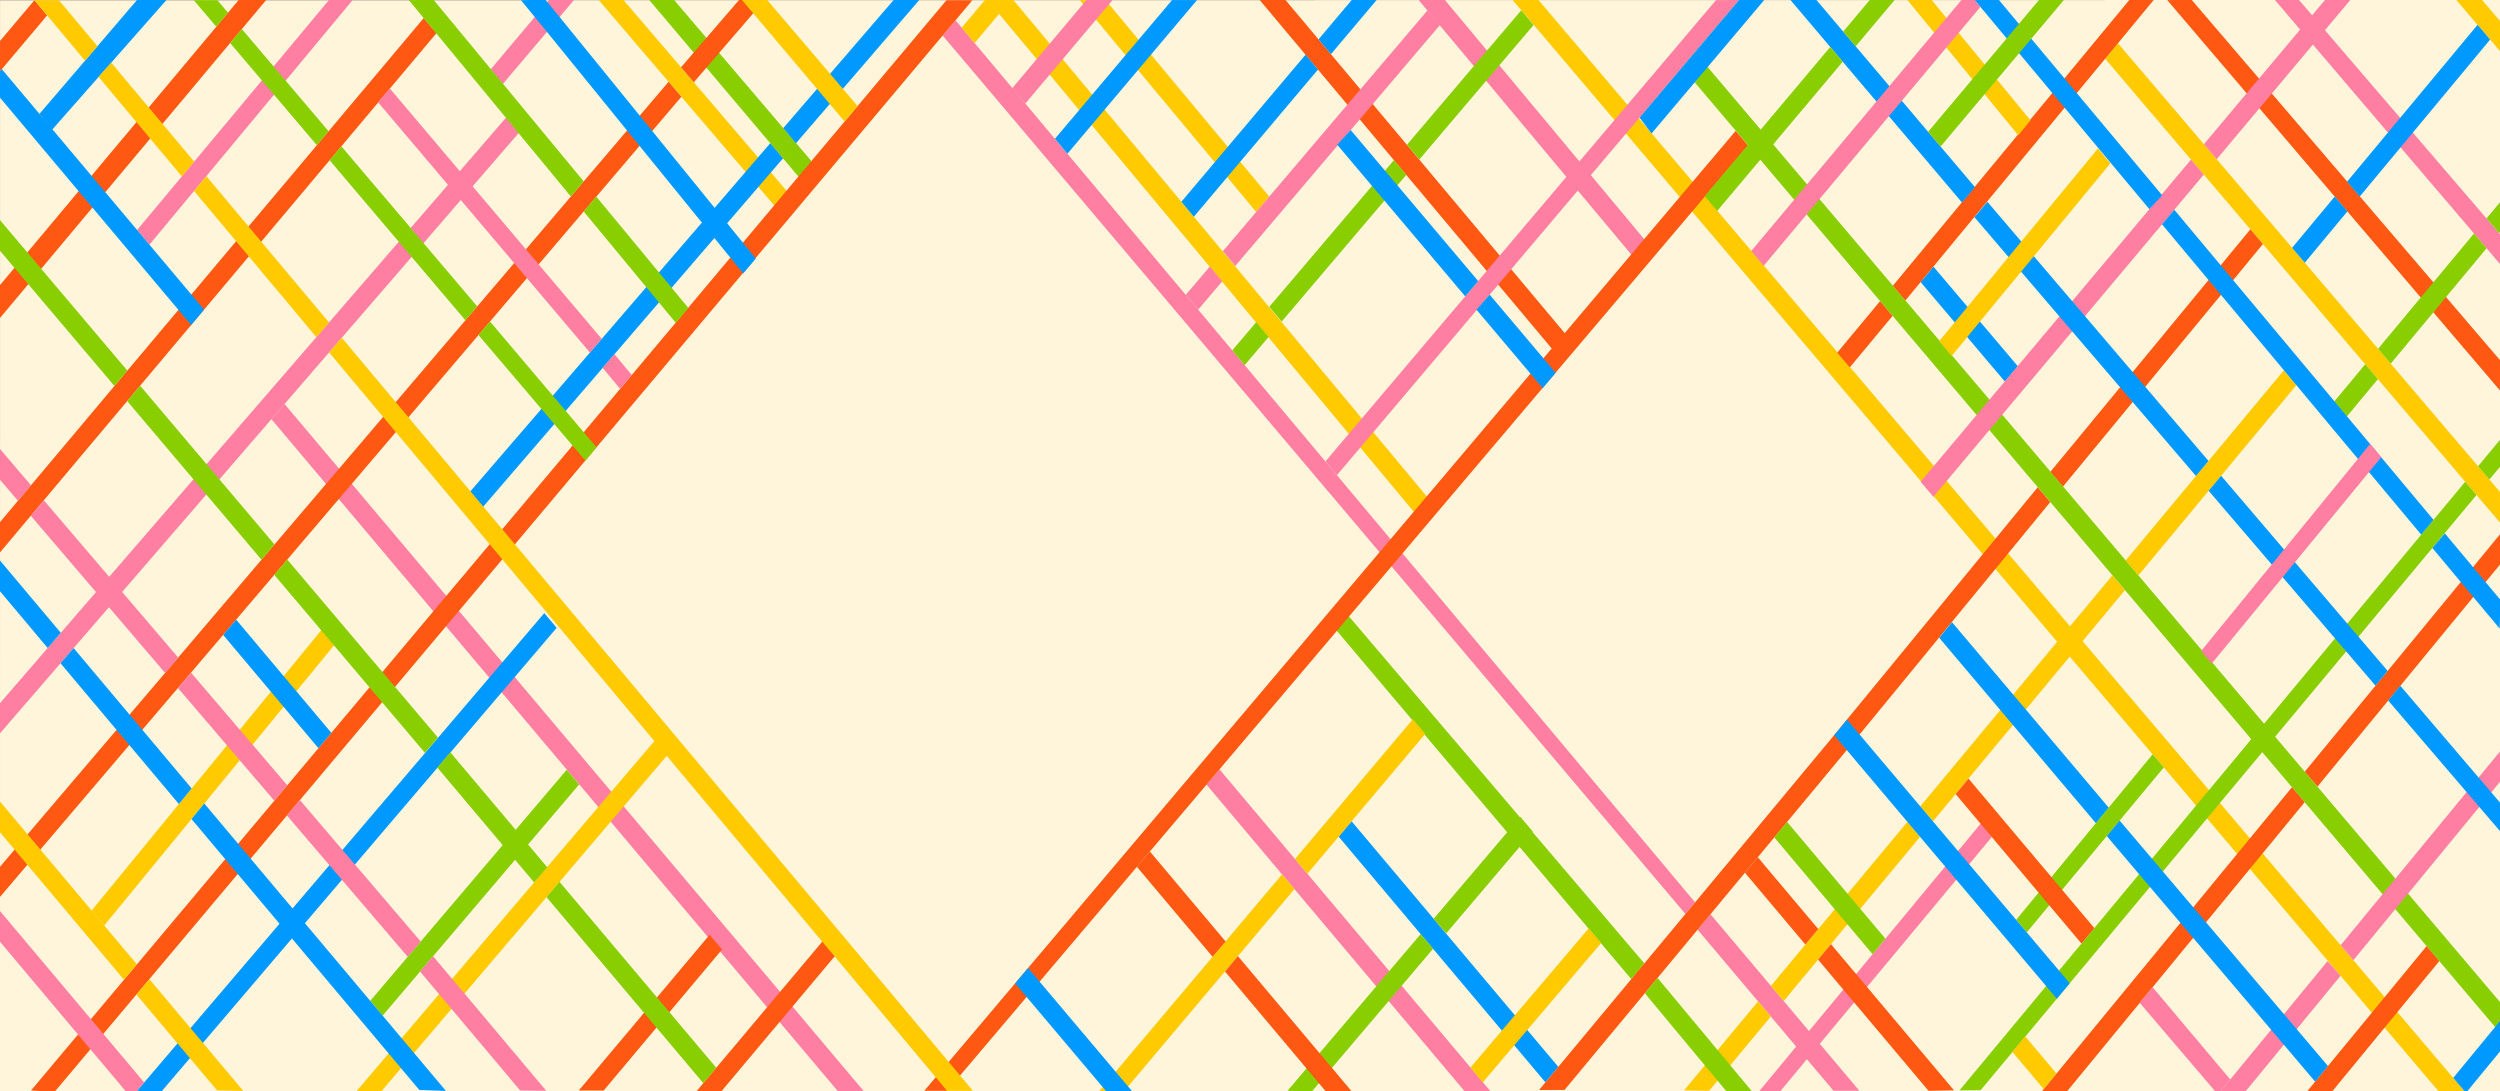 <?xml version="1.0" encoding="utf-8"?>
<!-- Generator: Adobe Illustrator 16.0.0, SVG Export Plug-In . SVG Version: 6.00 Build 0)  -->
<!DOCTYPE svg PUBLIC "-//W3C//DTD SVG 1.1//EN" "http://www.w3.org/Graphics/SVG/1.1/DTD/svg11.dtd">
<svg version="1.1" id="Layer_1" xmlns="http://www.w3.org/2000/svg" xmlns:xlink="http://www.w3.org/1999/xlink" x="0px" y="0px"
	 width="1919.992px" height="837.893px" viewBox="0 0 1919.992 837.893" enable-background="new 0 0 1919.992 837.893"
	 xml:space="preserve">
<rect x="0" y="0" width="1919.992" height="837.893" fill="#333333" stroke="none"/>
<polygon fill="#FFF5DA" points="0.029,0.162 0,837.893 1621.341,837.893 1919.992,837.868 1919.992,0 "/>
<polygon fill="#FFCA00" points="1872.722,838.016 1160.582,-1.306 1180.352,-1.394 1892.726,838.016 "/>
<polygon fill="#89CE00" points="1920.037,793.202 1301.563,63.255 1310.699,50.586 1920.037,769.644 "/>
<polygon fill="#0099FF" points="1539.762,293.065 1475.043,216.652 1484.899,204.787 1549.698,281.275 "/>
<polygon fill="#FFCA00" points="1920.037,401.408 1616.674,45.018 1626.527,33.156 1919.947,377.801 "/>
<polygon fill="#FF5812" points="1919.992,299.923 1664.387,0.026 1683.306,0.021 1920.028,276.647 "/>
<polygon fill="#FF7FA3" points="1920.037,202.783 1747.085,-0.024 1765.643,0.026 1920.037,179.907 "/>
<polygon fill="#FFCA00" points="1919.992,39.258 1886.445,0.026 1905.467,-0.896 1920.311,16.434 "/>
<polygon fill="#FF5812" points="1192.34,268.372 966.328,-1.306 986.097,-1.395 1202.298,256.539 "/>
<polygon fill="#FF7FA3" points="733.823,15.575 723.959,27.31 1294.411,701.933 1301.836,693.006 "/>
<polygon fill="#FF7FA3" points="1313.631,702.115 1303.755,714.005 1408.146,837.756 1428.056,837.756 "/>
<polygon fill="#FF7FA3" points="1124.743,838.016 926.603,602.607 936.569,590.845 1144.633,838.016 "/>
<polygon fill="#0099FF" points="1186.885,831.221 1028.07,642.534 1038.015,630.739 1196.771,819.335 "/>
<polygon fill="#FFCA00" points="1086.241,393.606 757.327,-1.306 777.096,-1.394 1097.031,382.772 "/>
<polygon fill="#FFCA00" points="964.758,162.783 829.308,0.154 849.147,0.154 974.771,150.999 "/>
<polygon fill="#FFCA00" points="594.829,158.038 457.486,-2.697 476.984,-2.167 604.437,146.914 "/>
<polygon fill="#89CE00" points="613.437,135.922 498.598,-0.012 517.678,-0.044 623.42,124.02 "/>
<polygon fill="#FF7FA3" points="1253.88,196.789 1088.67,-0.978 1108.681,-1.207 1263.832,184.969 "/>
<polygon fill="#89CE00" points="1252.81,751.954 1018.001,474.214 1028.07,464.072 1262.853,739.878 "/>
<polygon fill="#FF7FA3" points="649.1,844.72 208.458,321.925 218.524,310.275 669.011,844.694 "/>
<polygon fill="#FF7FA3" points="1317.942,0.045 1018.001,354.289 1026.758,364.939 1335.587,0.008 "/>
<polygon fill="#89CE00" points="1070.543,122.938 974.803,235.614 984.3,247 1080.049,134.271 "/>
<polygon fill="#89CE00" points="946.374,269.071 955.901,280.434 974.295,258.779 964.795,247.393 "/>
<polygon fill="#89CE00" points="1168.29,7.899 1080.539,111.174 1090.045,122.503 1177.77,19.223 "/>
<polyline fill="#FF7FA3" points="938.659,216.063 920.176,237.825 910.649,226.463 929.161,204.677 "/>
<polyline fill="#FF7FA3" points="939.169,192.897 1096.236,8.044 1106.13,18.896 948.667,204.282 "/>
<polygon fill="#0099FF" points="1335.587,-0.011 1259.159,90.305 1268.386,102.522 1354.905,0.026 "/>
<polygon fill="#FF7FA3" points="835.035,-0.753 855.079,-0.74 787.44,79.521 777.315,67.846 "/>
<polygon fill="#FFCA00" points="757.463,-1.222 777.315,-1.253 748.475,33.049 738.571,21.237 "/>
<polygon fill="#0099FF" points="360.666,378.035 370.542,389.782 601.339,121.601 591.542,110.007 "/>
<polygon fill="#0099FF" points="687.476,-1.363 601.562,98.375 611.286,110.043 707.067,-1.253 "/>
<polygon fill="#FF5812" points="-0.008,665.659 -0.008,688.847 523.293,74.318 513.459,62.81 "/>
<polygon fill="#FF5812" points="567.8,-0.274 523.033,51.696 532.865,63.196 587.487,-0.274 "/>
<polygon fill="#FF5812" points="1443.879,231.289 1410.982,270.844 1420.601,282.198 1453.475,242.619 "/>
<polygon fill="#FF5812" points="1453.74,219.433 1463.331,230.754 1654.019,0 1635.294,0 "/>
<polygon fill="#FF5812" points="1406.783,566.819 1406.783,566.819 1308.109,685.463 1181.983,837.114 1201.531,837.077 
	1313.631,702.115 1418.525,575.828 1574.579,385.608 1564.942,374.23 "/>
<polygon fill="#FF5812" points="1728.269,176.118 1574.756,362.281 1584.389,373.65 1737.895,187.428 "/>
<polygon fill="#FFCA00" points="1360.072,757.168 1369.864,768.773 1474.597,642.683 1464.929,631.09 "/>
<polygon fill="#FFCA00" points="1474.758,619.271 1484.488,630.773 1631.904,453.293 1622.265,441.912 "/>
<polygon fill="#FFCA00" points="1632.512,430.457 1642.279,441.872 1763.601,295.81 1754.027,284.349 "/>
<polygon fill="#89CE00" points="1900.014,179.303 1826.354,267.868 1836.076,279.286 1909.694,190.655 "/>
<polygon fill="#89CE00" points="1792.557,308.507 1802.324,319.923 1826.203,291.173 1816.477,279.746 "/>
<polygon fill="#89CE00" points="1920.037,155.227 1909.612,167.762 1919.318,179.069 1920.311,177.874 "/>
<polygon fill="#0099FF" points="1902.735,19.076 1802.559,139.526 1812.248,150.972 1912.407,30.387 "/>
<polygon fill="#0099FF" points="1760.323,190.31 1770.067,201.754 1802.819,162.323 1793.039,150.972 "/>
<polygon fill="#FFCA00" points="1293.337,837.408 1312.567,837.756 1359.987,780.665 1350.189,769.051 "/>
<polygon fill="#89CE00" points="1504.846,837.408 1521.123,837.275 1901.955,380.165 1893.264,369.955 "/>
<polygon fill="#89CE00" points="1903.145,358.064 1911.85,368.289 1920.037,358.461 1920.037,337.734 "/>
<polygon fill="#89CE00" points="1653.201,579.29 1661.771,589.392 1556.585,716.028 1548.44,706.363 "/>
<polygon fill="#FF7FA3" points="1522.629,630.739 1529.693,642.829 1356.327,851.199 1348.184,841.534 "/>
<polygon fill="#FF5812" points="1568.245,838.016 1587.369,838.296 1769.974,616.092 1760.232,604.594 "/>
<polygon fill="#FF5812" points="1770.054,592.653 1779.861,604.062 1920.037,433.486 1920.037,410.3 "/>
<polygon fill="#FF7FA3" points="1797.6,725.926 1807.365,737.434 1919.992,600.383 1920.509,576.489 "/>
<polygon fill="#FF7FA3" points="1705.513,837.885 1724.709,838.016 1797.533,749.398 1787.572,738.116 "/>
<polygon fill="#FF5812" points="1863.617,726.612 1873.363,738.115 1791.379,837.878 1771.988,838.015 "/>
<polygon fill="#0099FF" points="1919.992,784.152 1920.037,807.459 1893.857,839.316 1884.074,827.821 "/>
<polygon fill="#FF7FA3" points="1475.022,369.958 1484.836,381.546 1692.494,134.092 1682.682,122.563 "/>
<polygon fill="#FF7FA3" points="1785.563,0 1692.594,110.757 1702.405,122.28 1805.021,0 "/>
<polygon fill="#0099FF" points="1920.112,616.533 1843.388,526.608 1834.138,538.013 1920.509,638.908 "/>
<polygon fill="#0099FF" points="1696.232,376.917 1824.375,526.607 1833.707,515.263 1705.821,365.373 "/>
<polygon fill="#0099FF" points="1516.407,166.854 1686.497,365.545 1696.108,353.989 1526.291,154.953 "/>
<polygon fill="#0099FF" points="1375.052,0 1506.851,155.573 1516.74,143.681 1395.005,-0.004 "/>
<polygon fill="#FF5812" points="726.861,0.18 746.803,0.13 41.936,838.524 23.794,837.521 "/>
<polygon fill="#FF5812" points="325.403,13.896 335.185,25.489 -0.007,424.251 -0.007,400.991 "/>
<polygon fill="#FF7FA3" points="252.682,-0.021 270.906,-0.084 114.764,187.922 105.3,176.665 "/>
<polygon fill="#FF5812" points="183.289,0.026 204.997,-0.697 -0.485,244.782 -0.485,219.537 "/>
<polygon fill="#FF5812" points="26.421,0.154 36.191,11.829 -0.008,54.775 0.028,31.47 "/>
<polygon fill="#FFCA00" points="247.413,483.156 257.183,494.831 80.028,710.765 70.38,699.291 "/>
<polygon fill="#0099FF" points="127.833,0 39.868,99.794 30.295,87.456 105.23,0 "/>
<polygon fill="#FF7FA3" points="421.724,-0.084 440.881,-0.084 386.067,64.629 376.797,53.32 "/>
<polygon fill="#FF7FA3" points="-0.485,563.732 -0.485,540.592 388.671,90.305 398.515,101.973 "/>
<polygon fill="#FF5812" points="1332.967,100.531 1342.498,111.797 727.347,837.756 709.861,837.716 "/>
<polygon fill="#FFCA00" points="1085.087,552.334 994.546,659.718 1004.059,671.019 1094.583,563.637 "/>
<polygon fill="#FFCA00" points="844.317,837.893 863.384,837.893 994.113,682.816 984.601,671.514 "/>
<polygon fill="#89CE00" points="1167.6,627.294 1101.047,705.619 1110.698,716.783 1177.135,638.564 "/>
<polygon fill="#89CE00" points="988.772,837.756 1007.727,838.016 1100.586,728.689 1091.061,717.373 "/>
<polygon fill="#FFCA00" points="1220.086,713.007 1229.593,724.32 1138.707,831.323 1129.321,819.825 "/>
<polygon fill="#FF5812" points="1349.975,658.359 1340.104,670.242 1386.511,725.378 1396.391,713.499 "/>
<polygon fill="#FF5812" points="1406.147,725.091 1396.273,736.978 1481.098,837.756 1500.669,837.378 "/>
<polygon fill="#FF5812" points="1598.551,724.637 1501.936,609.85 1511.806,597.966 1608.428,712.748 "/>
<polygon fill="#FF7FA3" points="1703.317,840.555 1643.282,770.135 1653.203,758.187 1712.817,829.005 "/>
<polygon fill="#FFCA00" points="1569.551,836.428 1545.46,807.807 1555.33,795.923 1579.373,824.485 "/>
<polygon fill="#89CE00" points="1438.14,732.833 1362.631,643.122 1372.502,631.237 1447.997,720.923 "/>
<polygon fill="#0099FF" points="417.998,470.868 427.519,482.162 124.33,837.911 105.125,837.911 "/>
<polygon fill="#89CE00" points="435.26,591.141 444.785,602.436 293.802,780.063 284.417,768.565 "/>
<polygon fill="#FFCA00" points="507.158,563.732 516.68,575.027 293.108,837.874 273.907,837.911 "/>
<polygon fill="#FF5812" points="545.015,717.875 554.539,729.176 463.619,837.521 444.479,837.521 "/>
<polygon fill="#FF5812" points="633.954,720.241 643.478,731.541 552.558,839.887 533.417,839.887 "/>
<polygon fill="#FF7FA3" points="230.316,614.457 220.365,626.294 313.108,734.816 323.094,723.071 "/>
<polygon fill="#FF7FA3" points="146.698,516.565 136.663,528.351 210.672,614.952 220.619,603.105 "/>
<polygon fill="#FF7FA3" points="33.646,384.215 23.649,396.108 126.787,516.793 136.826,505.007 "/>
<polygon fill="#FF7FA3" points="-0.008,344.815 -0.008,368.425 13.792,384.574 23.793,372.681 "/>
<polygon fill="#FF7FA3" points="332.619,734.396 322.634,746.144 399.484,837.521 419.558,837.755 "/>
<polygon fill="#0099FF" points="-0.707,453.256 36.625,497.653 46.688,486.01 -0.263,430.166 "/>
<polygon fill="#0099FF" points="156.887,617.08 147.086,629.027 322.052,837.114 342.467,837.81 "/>
<polygon fill="#0099FF" points="56.544,497.732 46.481,509.378 137.384,617.487 147.177,605.531 "/>
<polygon fill="#FFCA00" points="0.008,615.59 -0.008,639.181 95.227,752.443 105.142,740.637 "/>
<polygon fill="#FFCA00" points="114.688,751.99 104.768,763.79 166.708,837.457 186.842,837.81 "/>
<polygon fill="#0099FF" points="244.541,574.614 171.371,487.593 181.357,475.864 254.456,562.806 "/>
<polygon fill="#FF7FA3" points="0.005,699.647 0.004,723.252 100.564,842.849 110.727,831.339 "/>
<polygon fill="#0099FF" points="1.408,53.096 -8.719,64.649 146.797,249.605 156.71,237.813 "/>
<polygon fill="#89CE00" points="262.166,112.355 253.146,123.085 357.436,245.993 366.521,235.326 "/>
<polygon fill="#89CE00" points="176.749,33.05 243.333,111.522 252.354,100.793 185.745,22.303 "/>
<polygon fill="#89CE00" points="148.836,0.154 166.124,20.529 175.121,9.783 166.949,0.154 "/>
<polygon fill="#89CE00" points="376.325,246.908 367.469,257.308 449.578,353.779 458.158,343.57 "/>
<polygon fill="#FF7FA3" points="471.886,272.022 462.84,282.534 476.216,298.617 485.19,288.028 "/>
<polygon fill="#FF7FA3" points="290.246,78.43 453.06,270.773 462.113,260.264 299.366,67.939 "/>
<polygon fill="#FF5812" points="950.714,734.299 940.798,746.137 1018.071,838.016 1038.382,838.524 "/>
<polygon fill="#FF5812" points="883.104,653.942 873.136,665.706 931.251,734.785 941.268,723.068 "/>
<polygon fill="#0099FF" points="907.298,154.947 916.876,166.449 1012.215,53.399 1002.657,42.006 "/>
<polygon fill="#0099FF" points="810.204,106.552 819.784,118.055 919.319,0.026 900.147,0.026 "/>
<polygon fill="#0099FF" points="1038.382,-0.305 1012.615,30.213 1022.167,41.599 1057.226,0.026 "/>
<polygon fill="#0099FF" points="789.547,743.44 779.598,755.211 849.964,838.524 869.413,838.023 "/>
<polygon fill="#FFCA00" points="45.212,0.154 26.42,0.154 65.295,46.608 74.825,35.486 "/>
<polygon fill="#FFCA00" points="262.486,259.398 252.771,270.642 727.346,837.755 747.209,837.755 "/>
<polygon fill="#FFCA00" points="149.026,146.667 242.956,258.912 252.703,247.726 158.473,135.293 "/>
<polygon fill="#FFCA00" points="85.414,48.122 75.743,59.094 139.659,135.474 149.119,124.133 "/>
<polygon fill="#89CE00" points="1272.999,751.034 1263.219,762.808 1325.623,837.844 1345.371,838.015 "/>
<polygon fill="#89CE00" points="1436.53,-0.696 1415.554,24.248 1425.151,35.576 1455.66,-0.696 "/>
<polygon fill="#89CE00" points="1309.208,150.709 1318.795,162.024 1415.208,47.398 1405.611,36.072 "/>
<polygon fill="#FFCA00" points="1464.878,-0.001 1550.042,103.939 1559.385,92.407 1483.525,0.001 "/>
<polygon fill="#0099FF" points="1877.63,409.648 1868.051,420.861 1919.765,482.774 1920.311,460.703 "/>
<polygon fill="#0099FF" points="1669.84,161.088 1660.435,172.295 1859.485,410.606 1868.93,399.24 "/>
<polygon fill="#0099FF" points="1535.165,-0.011 1516.504,-0.023 1650.711,160.653 1660.547,149.971 "/>
<polygon fill="#FF7FA3" points="1344.892,192.83 1354.478,204.146 1520.899,5.342 1516.511,0 1506.398,0 "/>
<polygon fill="#89CE00" points="1480.784,101.241 1490.374,112.561 1585.414,-0.432 1566.675,-0.896 "/>
<polygon fill="#FFCA00" points="1489.311,262.008 1498.901,273.327 1620.714,125.47 1611.213,114.028 "/>
<polyline fill="#0099FF" points="420.351,1.549 418.856,-0.274 400.11,0.153 410.676,13.05 416.219,19.815 419.993,24.422 
	570.751,210.003 580.449,198.562 429.764,13.041 "/>
<polygon fill="#89CE00" points="457.967,151.033 448.269,162.422 519.028,247.968 528.64,236.508 "/>
<polygon fill="#89CE00" points="313.851,-0.084 438.403,150.933 448.288,139.326 333.112,0.025 "/>
<polygon fill="#0099FF" points="1418.521,552.707 1408.632,564.596 1579.643,767.034 1589.55,755.143 "/>
<polygon fill="#0099FF" points="1627.881,630.193 1617.99,642.101 1778.015,830.689 1787.877,818.698 "/>
<polygon fill="#0099FF" points="1499.135,477.844 1489.311,489.809 1609.604,632.174 1619.455,620.224 "/>
<polygon fill="#0099FF" points="1144.074,226.312 1133.914,237.825 1184.797,298.1 1194.724,286.304 "/>
<polygon fill="#0099FF" points="1037.338,99.887 1026.96,111.128 1125.276,227.592 1135.23,215.836 "/>
<polygon fill="#FFCA00" points="648.698,93.369 569.815,-0.003 589.177,-0.044 658.652,81.469 "/>
<polygon fill="#89CE00" points="345.867,577.771 335.863,589.485 410.205,677.697 420.3,666.067 "/>
<polygon fill="#89CE00" points="220.631,429.744 210.638,441.479 326.318,578.161 336.324,566.451 "/>
<polygon fill="#89CE00" points="107.623,296.209 97.689,308.025 200.817,429.876 210.812,418.141 "/>
<polygon fill="#89CE00" points="-0.707,168.203 -0.707,191.767 87.883,296.439 97.817,284.622 "/>
<polygon fill="#89CE00" points="429.729,677.253 419.734,689.004 540.146,831.879 550.095,820.039 "/>
<polygon fill="#FF7FA3" points="1820.244,340.973 1828.813,351.074 1698.564,509.661 1690.42,499.997 "/>
</svg>
